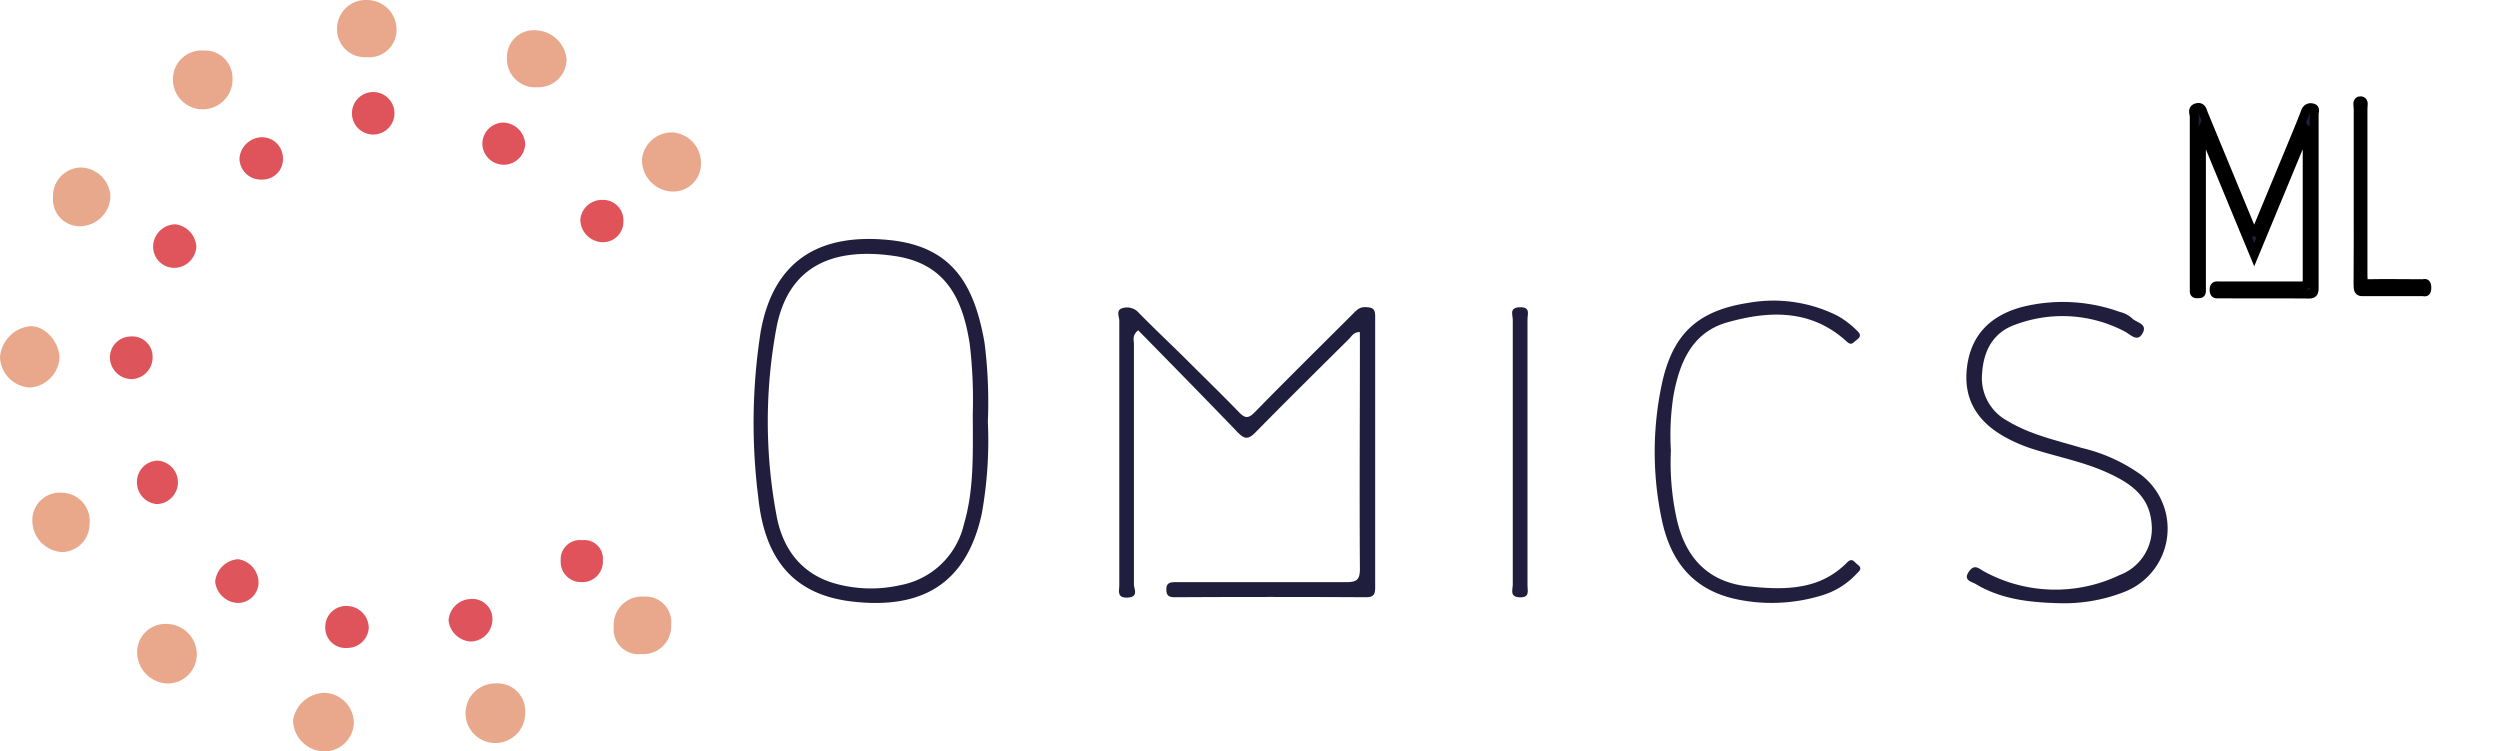 <svg width="280" height="84.15" xmlns="http://www.w3.org/2000/svg" data-name="图层 1">
 <title>my</title>

 <g>
  <title>Layer 1</title>
  <path stroke="null" id="svg_1" fill="#211e3d" d="m252.492,26.408l4.623,-11.157c0.371,-0.898 0.742,-1.801 1.089,-2.715a0.615,0.692 0 0 1 0.723,-0.46c0.469,0.053 0.258,0.444 0.258,0.676c0,6.503 0,13 0,19.503c0,0.528 -0.127,0.687 -0.606,0.681c-3.347,-0.032 -6.693,0 -10.035,-0.026c-0.282,0 -0.563,0.085 -0.563,-0.444s0.291,-0.444 0.568,-0.444c3.056,0 6.102,0 9.172,0c0.469,0 0.685,-0.074 0.685,-0.681c0,-5.436 0,-10.871 0,-16.302a0.62,0.697 0 0 0 -0.15,-0.475l-5.783,13.956c-1.953,-4.712 -3.854,-9.318 -5.797,-14.025a1.211,1.363 0 0 0 -0.117,0.893q0,8.299 0,16.587c0,0.206 0,0.412 0,0.618c0,0.37 -0.249,0.291 -0.469,0.306s-0.347,-0.058 -0.333,-0.338s0,-0.412 0,-0.618c0,-6.291 0,-12.588 0,-18.885c0,-0.328 -0.296,-0.845 0.282,-0.993s0.62,0.349 0.779,0.734q2.675,6.482 5.356,12.958c0.131,0.195 0.192,0.375 0.319,0.65z" class="cls-1"/>
  <path id="svg_2" fill="#201e3d" d="m152.3,37.19c-0.69,0 -0.9,0.46 -1.19,0.75c-3.52,3.49 -7.07,7 -10.52,10.51c-0.81,0.82 -1.22,0.71 -1.94,0c-3.7,-3.85 -7.44,-7.65 -11.17,-11.46c-0.73,0.6 -0.47,1.13 -0.48,1.58c0,9 0,17.93 0,26.9c0,0.49 0.57,1.39 -0.69,1.46s-0.95,-0.77 -0.95,-1.42q0,-14.79 0,-29.58c0,-0.47 -0.41,-1.2 0.36,-1.42a1.74,1.74 0 0 1 1.81,0.51c1.7,1.74 3.48,3.41 5.21,5.12c2,2 4.06,4 6,6c0.71,0.75 1.09,0.75 1.82,0c3.58,-3.66 7.23,-7.26 10.86,-10.88c0.42,-0.41 0.77,-0.89 1.51,-0.86s1.09,0.13 1.09,1q0,15.19 0,30.41c0,0.76 -0.19,1.08 -1,1.08q-10.7,-0.06 -21.39,0c-0.68,0 -1,-0.13 -1,-0.9s0.54,-0.79 1.09,-0.79c6.35,0 12.7,0 19,0c1.21,0 1.6,-0.22 1.59,-1.53c-0.06,-8.46 0,-16.93 0,-25.39l-0.01,-1.09z" class="cls-2"/>
  <path id="svg_3" fill="#211e3d" d="m230.39,67.55c-3.19,-0.09 -6.32,-0.46 -9.11,-2.14c-0.41,-0.25 -1.48,-0.4 -0.74,-1.42c0.58,-0.8 1,-0.39 1.65,0a16.68,16.68 0 0 0 15.2,0.42a5.56,5.56 0 0 0 3.58,-5.85c-0.27,-3.12 -2.53,-4.53 -5,-5.65c-2.68,-1.21 -5.59,-1.75 -8.38,-2.65a16.87,16.87 0 0 1 -2.9,-1.24c-3.12,-1.69 -4.83,-4.2 -4.39,-7.86s2.63,-5.81 6.13,-6.77a18.83,18.83 0 0 1 11,0.55a3.06,3.06 0 0 1 1.33,0.68c0.47,0.52 1.8,0.61 1.22,1.69s-1.36,0.16 -2,-0.18a15,15 0 0 0 -12.26,-0.77c-2.46,0.85 -3.56,2.9 -3.72,5.42a5.44,5.44 0 0 0 2.89,5.39c2.57,1.54 5.46,2.15 8.27,3a18.75,18.75 0 0 1 6.63,3a7.6,7.6 0 0 1 -1.73,13.07a18.46,18.46 0 0 1 -7.67,1.31z" class="cls-1"/>
  <path id="svg_4" fill="#211f3d" d="m187.14,50.47a29.41,29.41 0 0 0 0.68,7.78c1,4.3 3.58,7 8.06,7.43c4,0.41 7.91,0.45 11,-2.69c0.59,-0.59 0.82,0 1.18,0.25c0.56,0.42 0.21,0.69 -0.1,1a8.74,8.74 0 0 1 -4.07,2.49a19.09,19.09 0 0 1 -9.23,0.42c-5,-1 -7.57,-4.25 -8.55,-9a36.56,36.56 0 0 1 0,-15.06c1.2,-5.68 4,-8.29 9.7,-9.17a16,16 0 0 1 10,1.45a10,10 0 0 1 2.23,1.72c0.49,0.47 0.24,0.73 -0.12,1s-0.54,0.66 -1.07,0.18c-4,-3.68 -8.74,-3.49 -13.44,-2.15c-3.94,1.13 -5.34,4.56 -6,8.3a29.08,29.08 0 0 0 -0.27,6.05z" class="cls-3"/>
  <path stroke="null" id="svg_5" fill="#23203e" d="m264.116,21.93c0,-3.251 0,-6.502 0,-9.752c0,-0.325 -0.2,-0.916 0.282,-0.894c0.426,0.027 0.252,0.542 0.255,0.861q0,9.362 0,18.724c0,0.672 0.072,0.916 0.521,0.905c2.059,-0.043 4.119,0 6.178,0c0.183,0 0.445,-0.206 0.452,0.439s-0.259,0.45 -0.442,0.455c-2.259,0 -4.518,0 -6.777,0c-0.373,0 -0.488,-0.135 -0.485,-0.786c0.029,-3.316 0.016,-6.637 0.016,-9.953z" class="cls-4"/>
  <path id="svg_6" fill="#201e3c" d="m169.43,50.48c0,-4.89 0,-9.78 0,-14.67c0,-0.54 -0.43,-1.37 0.79,-1.4s0.86,0.75 0.86,1.33q0,14.93 0,29.85c0,0.6 0.28,1.35 -0.88,1.31s-0.77,-0.89 -0.77,-1.42c-0.01,-5 0,-10 0,-15z" class="cls-5"/>
  <path id="svg_7" fill="#e9a88b" d="m18.59,69.88a3.41,3.41 0 0 1 3.45,3.48a3.26,3.26 0 0 1 -3.35,3.19a3.52,3.52 0 0 1 -3.33,-3.6a3.16,3.16 0 0 1 3.23,-3.07z" class="cls-6"/>
  <path id="svg_8" fill="#e9a88b" d="m6.66,40.09a3.56,3.56 0 0 1 -3.29,3.31a3.52,3.52 0 0 1 -3.37,-3.41a3.79,3.79 0 0 1 3.4,-3.46c1.61,-0.05 3.26,1.75 3.26,3.56z" class="cls-6"/>
  <path id="svg_9" fill="#e8a88c" d="m58.82,79.84a3.34,3.34 0 1 1 -3.31,-3.3a3.1,3.1 0 0 1 3.31,3.3z" class="cls-7"/>
  <path id="svg_10" fill="#e9a88b" d="m39.63,80.93a3.29,3.29 0 0 1 -3.48,3.22a3.55,3.55 0 0 1 -3.33,-3.48a3.65,3.65 0 0 1 3.57,-3.07a3.39,3.39 0 0 1 3.24,3.33z" class="cls-6"/>
  <path id="svg_11" fill="#e9a88b" d="m75.24,21.45a3.53,3.53 0 0 1 -3.34,-3.62a3.37,3.37 0 0 1 3.4,-3a3.42,3.42 0 0 1 3.21,3.39a3.11,3.11 0 0 1 -3.27,3.23z" class="cls-6"/>
  <path id="svg_12" fill="#e9a88a" d="m10.03,58.67a3.13,3.13 0 0 1 -3.14,3.16a3.54,3.54 0 0 1 -3.27,-3.49a3.08,3.08 0 0 1 3.28,-3.16a3.17,3.17 0 0 1 3.13,3.49z" class="cls-8"/>
  <path id="svg_13" fill="#e9a88b" d="m41.04,6.4a3.11,3.11 0 0 1 -3.29,-3.17a3.21,3.21 0 0 1 3.31,-3.23a3.31,3.31 0 0 1 3.35,3.19a3.06,3.06 0 0 1 -3.37,3.21z" class="cls-6"/>
  <path id="svg_14" fill="#e9a88b" d="m22.82,5.66a3.08,3.08 0 0 1 3.22,3.06a3.34,3.34 0 1 1 -6.67,0a3.21,3.21 0 0 1 3.45,-3.06z" class="cls-6"/>
  <path id="svg_15" fill="#e9a88b" d="m71.82,73.25a2.77,2.77 0 0 1 -3.08,-3.05a3.17,3.17 0 0 1 3.43,-3.38a2.87,2.87 0 0 1 3,3.19a3.11,3.11 0 0 1 -3.35,3.24z" class="cls-6"/>
  <path id="svg_16" fill="#e9a88b" d="m60.2,9.77a3.16,3.16 0 0 1 -3.42,-3.26a3,3 0 0 1 3.15,-3.12a3.59,3.59 0 0 1 3.53,3.28a3.15,3.15 0 0 1 -3.26,3.1z" class="cls-6"/>
  <path id="svg_17" fill="#e8a88b" d="m5.94,22.12a3.19,3.19 0 0 1 3.13,-3.36a3.41,3.41 0 0 1 3.3,3.28a3.46,3.46 0 0 1 -3.45,3.3a3,3 0 0 1 -2.98,-3.22z" class="cls-9"/>
  <path id="svg_18" fill="#e0545b" d="m19.61,25.12a2.68,2.68 0 0 1 2.38,2.51a2.51,2.51 0 0 1 -2.49,2.37a2.37,2.37 0 0 1 -2.35,-2.47a2.54,2.54 0 0 1 2.46,-2.41z" class="cls-10"/>
  <path id="svg_19" fill="#e0535a" d="m65.22,60.5a2.07,2.07 0 0 1 2.3,2.23a2.3,2.3 0 0 1 -2.5,2.46a2.25,2.25 0 0 1 -2.22,-2.38a2.16,2.16 0 0 1 2.42,-2.31z" class="cls-11"/>
  <path id="svg_20" fill="#df555c" d="m28.96,65.24a2.32,2.32 0 0 1 -2.34,2.29a2.66,2.66 0 0 1 -2.52,-2.37a2.77,2.77 0 0 1 2.57,-2.53a2.68,2.68 0 0 1 2.29,2.61z" class="cls-12"/>
  <path id="svg_21" fill="#df535a" d="m44.17,12.89a2.38,2.38 0 0 1 -4.75,-0.12a2.38,2.38 0 1 1 4.75,0.12z" class="cls-13"/>
  <path id="svg_22" fill="#df545b" d="m29.35,20.11a2.39,2.39 0 0 1 -2.53,-2.37a2.57,2.57 0 0 1 2.52,-2.37a2.35,2.35 0 0 1 2.35,2.31a2.29,2.29 0 0 1 -2.34,2.43z" class="cls-14"/>
  <path id="svg_23" fill="#df535a" d="m17.58,56.46a2.45,2.45 0 0 1 -2.24,-2.58a2.37,2.37 0 0 1 2.35,-2.29a2.44,2.44 0 0 1 -0.11,4.87z" class="cls-13"/>
  <path id="svg_24" fill="#df535a" d="m38.88,72.57a2.27,2.27 0 0 1 -2.45,-2.34a2.34,2.34 0 0 1 2.45,-2.36a2.48,2.48 0 0 1 2.42,2.46a2.4,2.4 0 0 1 -2.42,2.24z" class="cls-13"/>
  <path id="svg_25" fill="#df535a" d="m58.82,16.11a2.4,2.4 0 0 1 -4.79,0.15a2.38,2.38 0 0 1 2.28,-2.53a2.53,2.53 0 0 1 2.51,2.38z" class="cls-13"/>
  <path id="svg_26" fill="#de545b" d="m14.75,42.46a2.45,2.45 0 0 1 -2.44,-2.4a2.35,2.35 0 0 1 2.27,-2.37a2.27,2.27 0 0 1 2.51,2.28a2.42,2.42 0 0 1 -2.34,2.49z" class="cls-15"/>
  <path id="svg_27" fill="#df545c" d="m52.68,71.85a2.67,2.67 0 0 1 -2.44,-2.33a2.56,2.56 0 0 1 2.47,-2.43a2.24,2.24 0 0 1 2.44,2.35a2.48,2.48 0 0 1 -2.47,2.41z" class="cls-16"/>
  <path id="svg_28" fill="#df5359" d="m69.82,24.8a2.29,2.29 0 0 1 -2.46,2.32a2.55,2.55 0 0 1 -2.36,-2.53a2.41,2.41 0 0 1 2.45,-2.2a2.28,2.28 0 0 1 2.37,2.41z" class="cls-17"/>
  <path id="svg_29" fill="#211e3d" d="m110.64,47.23a53.18,53.18 0 0 0 -0.37,-8.83c-1.12,-6.42 -3.53,-10.78 -10.62,-11.51c-7.75,-0.8 -13,2.17 -14.45,10.23a66.31,66.31 0 0 0 -0.27,18.61c0.74,7.11 4.11,10.92 10.58,11.65c7.52,0.85 12.69,-1.78 14.45,-9.85a46.17,46.17 0 0 0 0.68,-10.3zm-2.68,11.48a9,9 0 0 1 -7.14,6.83a14.9,14.9 0 0 1 -7.09,-0.13c-4,-1.05 -6.13,-4 -6.79,-7.84a57.19,57.19 0 0 1 0.05,-21c1.36,-6.8 6.34,-8.9 13.19,-7.9c5.68,0.82 7.63,4.69 8.43,9.86a52.92,52.92 0 0 1 0.34,7.82c0.02,4.68 0.13,8.56 -0.99,12.36z" class="cls-1"/>
 </g>
</svg>